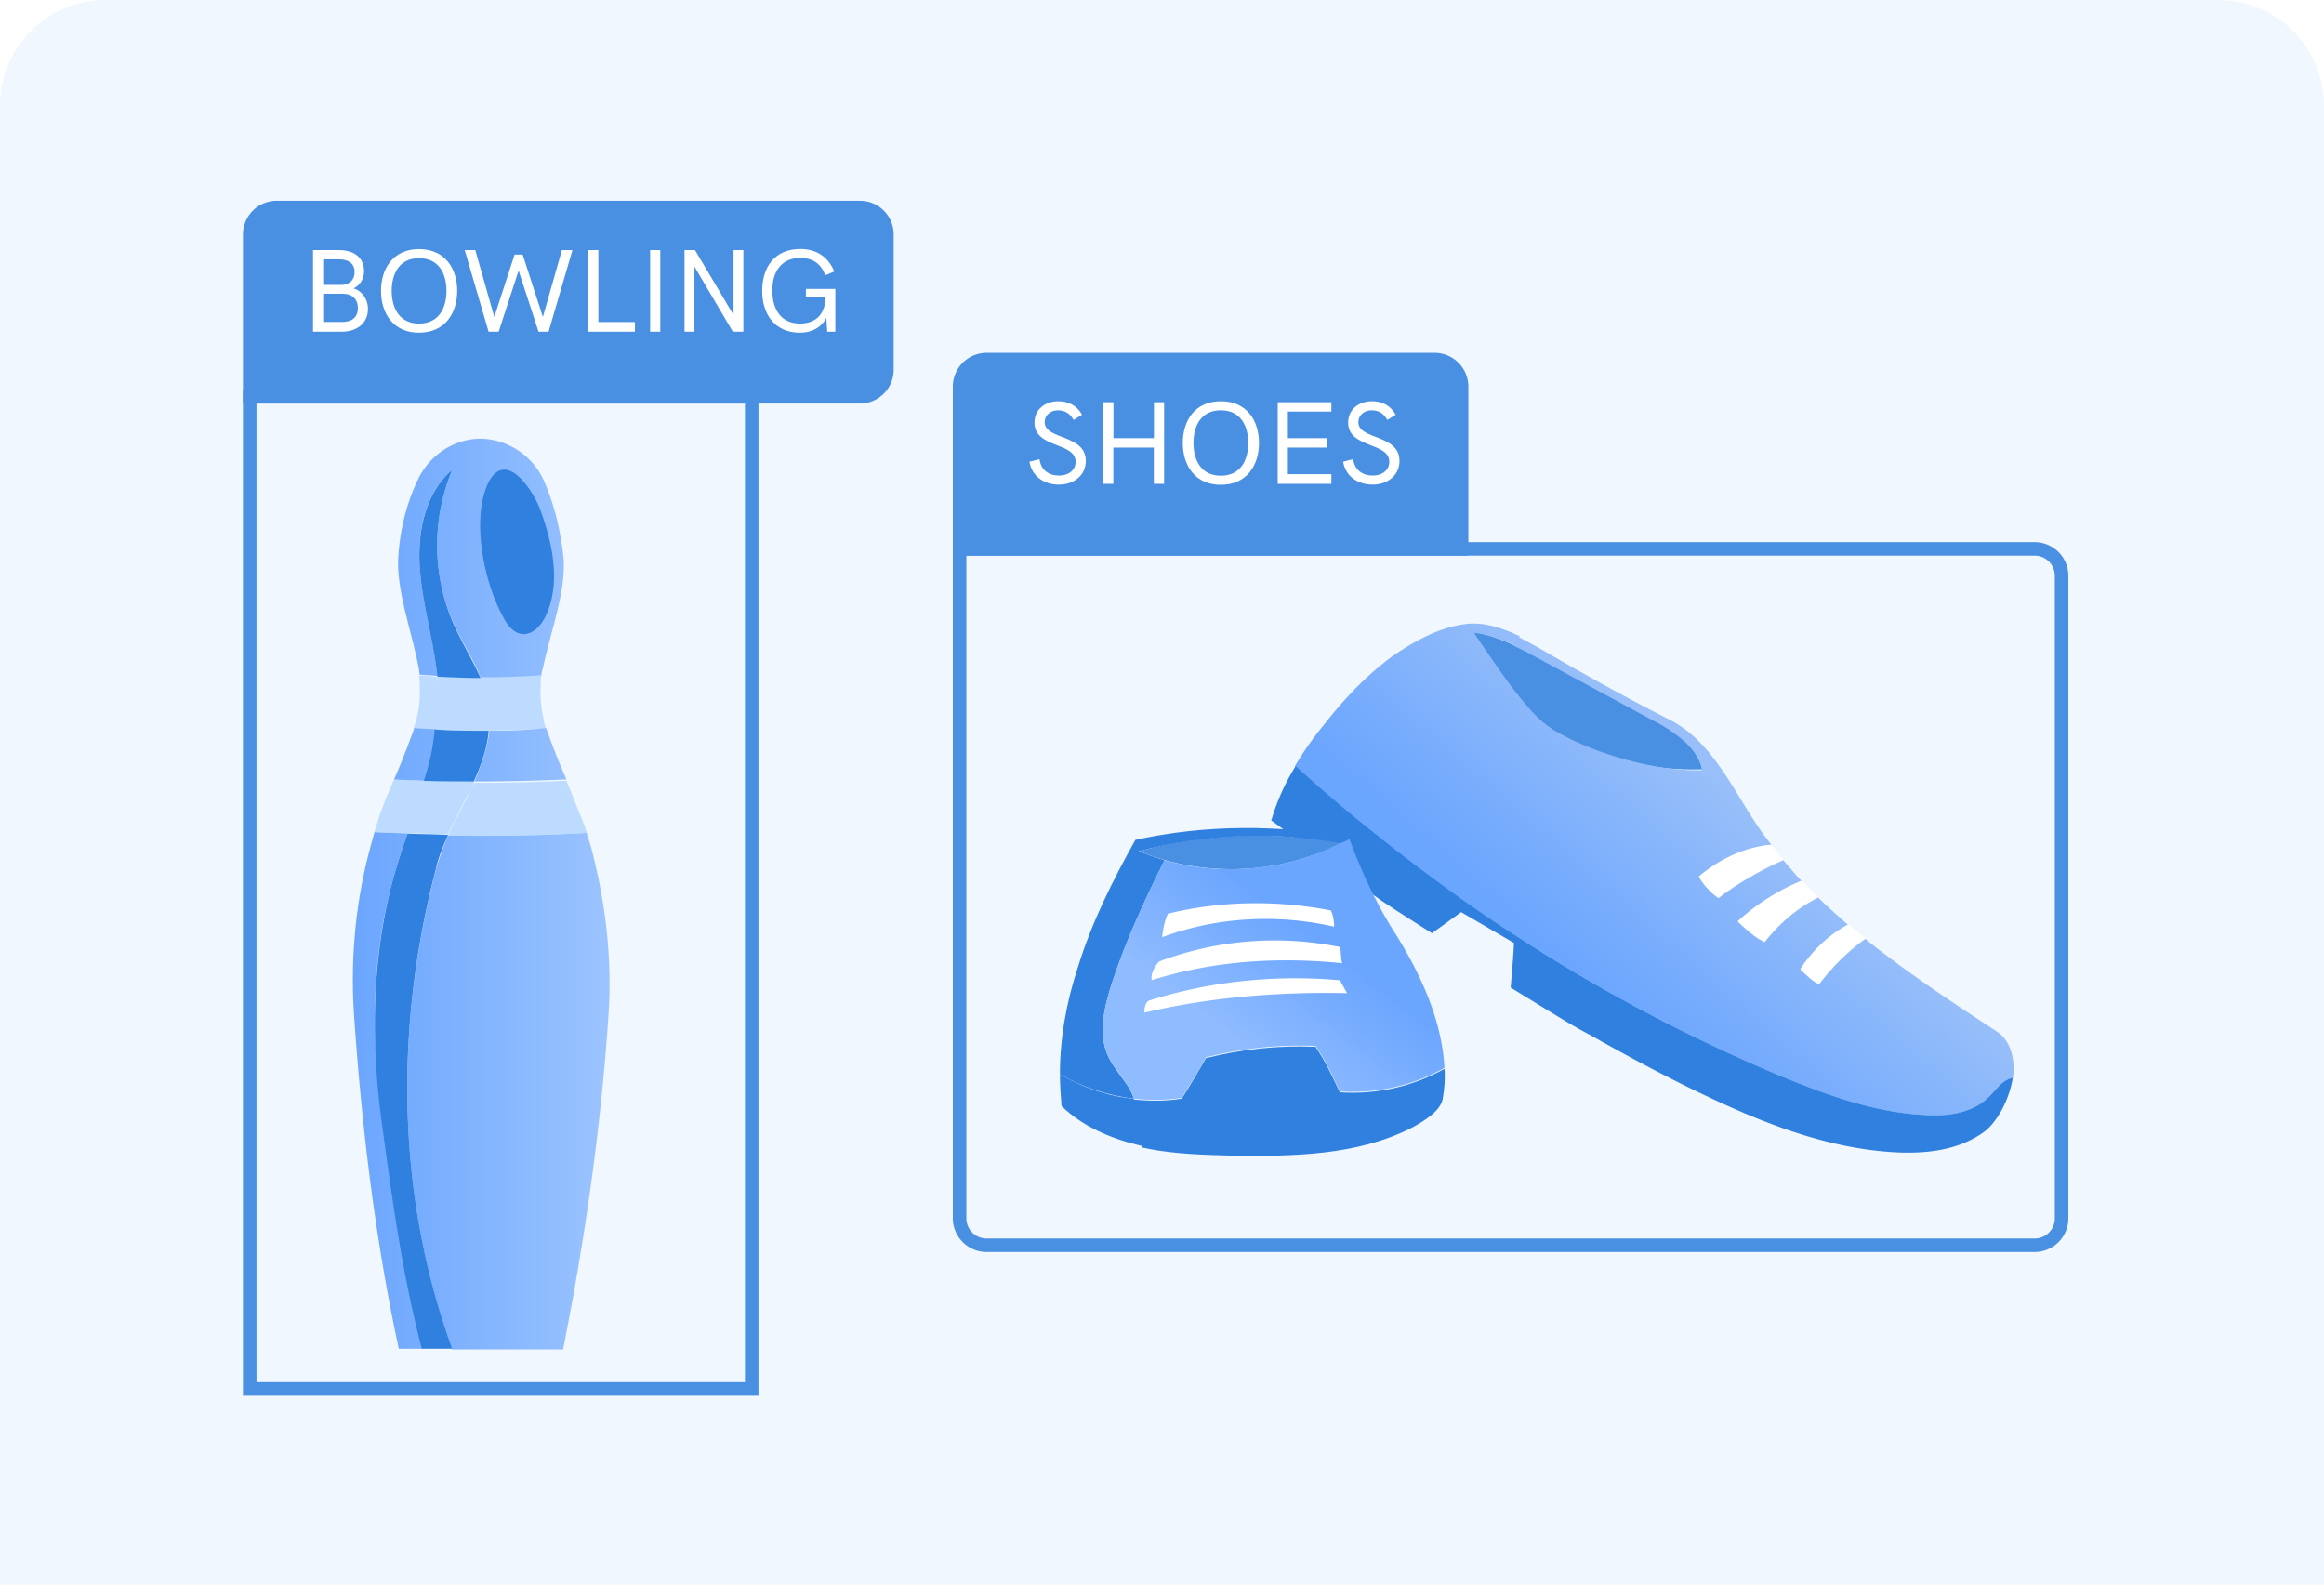 <svg xmlns="http://www.w3.org/2000/svg" width="220" height="150"><defs><filter x="-3.7%" y="-5.7%" width="107.5%" height="111.4%" id="A"><feOffset dy="1" in="SourceAlpha"/><feGaussianBlur stdDeviation="1"/><feComposite in2="SourceAlpha" operator="out"/><feColorMatrix values="0 0 0 0 0 0 0 0 0 0 0 0 0 0 0 0 0 0 0.11 0" result="C"/><feMerge><feMergeNode in="C"/><feMergeNode in="SourceGraphic"/></feMerge></filter><linearGradient x1="67.199%" y1="42.809%" x2="35.593%" y2="67.856%" id="B"><stop stop-color="#98bff9" offset="0%"/><stop stop-color="#6aa5fe" offset="100%"/></linearGradient><linearGradient x1="67.199%" y1="41.056%" x2="35.593%" y2="72.208%" id="C"><stop stop-color="#6aa5fe" offset="0%"/><stop stop-color="#8fbbff" offset="100%"/></linearGradient><linearGradient x1="100%" y1="50%" x2="0%" y2="50%" id="D"><stop stop-color="#9cc4ff" offset="0%"/><stop stop-color="#6aa5fe" offset="100%"/></linearGradient></defs><g fill="none" fill-rule="evenodd"><path d="M10 0h200c5.523 0 10 4.477 10 10v140H0V10C0 4.477 4.477 0 10 0z" fill="#f0f7ff"/><g filter="url(#A)" transform="translate(23 18)"><g transform="translate(67.2 14.4)"><g transform="translate(9.6 25.6)" fill-rule="nonzero"><g transform="translate(20.48)"><path d="M23.04 2.074c.538.307 1.152.538 1.7.845l11.213 6.067c1.075.538 2.074 1.152 2.995 1.92s1.7 1.766 1.92 2.918c-4.454.154-9.446-.845-13.286-3.15-2.38-1.46-4.378-3.456-6-5.683-.922-1.306-1.7-2.688-2.38-4.147 1.306.154 2.61.69 3.84 1.23z" fill="#4a90e2"/><path d="M23.578 1.23l-.05.09.587.313 1.23.67c4.07 2.38 8.218 4.685 12.442 6.835s6.144 7.066 8.91 10.906l.768.998c-2.534.23-4.992 1.382-6.912 2.995.46.768 1.075 1.46 1.843 1.997 1.766-1.382 4.07-2.688 6.144-3.6.614.69 1.152 1.382 1.766 1.997a20.85 20.85 0 0 0-6.067 3.84c.768.69 1.536 1.46 2.534 1.92 1.382-1.766 3.072-3.226 5.07-4.224.922.922 1.92 1.766 2.842 2.61-1.843.998-3.38 2.458-4.53 4.224.538.46 1.075 1.075 1.766 1.382 1.306-1.7 2.688-3.072 4.378-4.3 3.917 3.15 8.218 6 12.442 8.755 1.306.845 1.766 2.61 1.536 4.378a2.84 2.84 0 0 0-.845.384c-.614.46-.998 1.075-1.536 1.536-1.536 1.46-3.84 1.766-6 1.613-4.838-.23-9.523-1.997-13.978-3.84-8.525-3.6-16.82-7.987-24.576-13.056-4.762-3.072-13.405-9.14-17.783-12.672l.197-.402-3.458-3.054a31.5 31.5 0 0 1 2.688-3.84c1.92-2.458 4.07-4.762 6.605-6.605C13.594 1.7 15.974.384 18.432.077c1.766-.23 3.533.384 5.146 1.152zM19.26.93L19.2.845c1.613 2.304 5.014 7.682 7.395 9.14 3.763 2.304 9.81 4.068 14.263 3.915-.23-1.152-.998-2.15-1.92-2.918s-1.92-1.382-2.995-1.92L24.73 2.995c-.538-.307-1.152-.614-1.7-.845l.047-.1-.326-.133c-1.144-.468-2.294-.903-3.5-.997z" fill="url(#B)"/><path d="M70.272 43.008a2.84 2.84 0 0 0-.845.384c-.614.46-.998 1.075-1.536 1.536-1.536 1.46-3.84 1.766-6 1.613-4.838-.23-9.523-1.997-13.978-3.84-8.525-3.6-16.82-7.987-24.576-13.056-4.762-3.072-9.293-6.374-13.67-9.907-2.534-1.997-4.915-4.07-7.296-6.22a20.68 20.68 0 0 0-2.304 5.146l6.912 5.07 3.533 2.534c.998.69 4.762 3.072 4.762 3.072l2.765-1.997 4.992 2.918c0 .768-.307 4.224-.307 4.224l3.38 2.074c1.382.845 2.765 1.7 4.224 2.458 2.842 1.613 5.683 3.15 8.602 4.608 6.067 2.995 12.365 5.76 19.123 6.374 3.38.307 6.99.077 9.677-1.997 1.23-1.075 2.227-3.072 2.534-4.992z" fill="#3080e0"/><g fill="#fff"><path d="M54.682 28.493l1.613 1.306c-1.7 1.152-3.072 2.61-4.378 4.3-.69-.307-1.23-.922-1.766-1.382 1.152-1.766 2.688-3.226 4.53-4.224z"/><path d="M50.304 24.346c.46.538.998.998 1.536 1.536-1.997 1.075-3.686 2.458-5.07 4.224-.998-.46-1.766-1.23-2.534-1.92a20.85 20.85 0 0 1 6.067-3.84z"/><path d="M47.386 20.966l1.152 1.382c-2.074.922-4.378 2.227-6.144 3.6-.768-.538-1.382-1.23-1.843-1.997 1.92-1.613 4.3-2.765 6.835-2.995z"/></g></g><g transform="translate(0 19.2)"><g fill="#fff"><path d="M27.725 15.82c-6.374-.077-13.056.46-19.2 1.843 0-.384.077-.998.46-1.152 5.837-1.843 11.98-2.458 18.048-1.92.23.384.46.845.69 1.23z"/><path d="M27.187 12.98c-6.067-.538-12.21-.154-18.048 1.613-.077-.614.307-1.306.69-1.766a31.04 31.04 0 0 1 17.126-1.382c.154.46.154 1.152.23 1.536z"/><path d="M26.19 7.987c.23.46.23 1.075.307 1.536-5.376-1.23-11.136-.922-16.282.998 0-.768.23-1.536.538-2.304 4.992-1.23 10.368-1.23 15.437-.23z"/></g><path d="M24.73 20.9c.922 1.306 1.613 2.842 2.304 4.3 3.456.23 6.912-.538 9.907-2.227.077.922 0 1.843-.154 2.765-.154 1.23-1.843 2.227-2.995 2.842-5.146 2.61-11.213 2.688-16.973 2.61-2.605-.07-5.274-.14-7.83-.625l-.694-.143-.047-.165-.348-.08c-2.632-.635-5.233-1.77-7.208-3.672C.614 25.498.538 24.5.538 23.5c2.15 1.23 4.53 2.074 6.99 2.304l.022.08.487.044c1.352.105 2.657.083 4.022-.122.845-1.306 1.536-2.534 2.304-3.84 3.302-.845 6.912-1.23 10.368-1.075z" fill="#3080e0"/><path d="M27.1 1.613c-4.992 2.61-11.136 3.15-16.59 1.613a23.08 23.08 0 0 1-2.458-.845C14.208.69 20.813.46 27.1 1.613z" fill="#4a90e2"/><path d="M27.955 1.23c-.307.154-.538.307-.845.384C20.813.46 14.208.768 7.987 2.38c.845.307 1.613.614 2.458.845-1.92 3.84-3.763 7.834-5.07 11.904-.69 2.227-1.23 4.685-.23 6.758.538 1.075 1.382 1.997 1.997 2.995.154.307.307.614.384.922C5.07 25.498 2.688 24.73.538 23.5c0-3.456.614-6.835 1.7-10.138C3.533 9.14 5.53 5.146 7.68 1.306c6.605-1.46 13.594-1.46 20.275-.23-.077.077 0 .077 0 .154z" fill="#3080e0"/><path d="M10.214 10.522c5.146-1.92 10.906-2.227 16.282-.998 0-.46-.077-1.075-.307-1.536-5.07-.998-10.445-.922-15.437.307-.307.69-.46 1.46-.538 2.227zm16.82 4.07c-6.067-.538-12.21.077-18.048 1.92-.384.154-.46.768-.46 1.152 6.144-1.46 12.826-1.997 19.2-1.843-.23-.384-.46-.845-.69-1.23zm-17.818 0c5.837-1.843 11.904-2.227 18.048-1.613-.154-.46-.077-1.075-.23-1.536a31.04 31.04 0 0 0-17.126 1.382c-.46.538-.768 1.152-.69 1.766zM27.955 1.23c1.152 3.15 2.61 6.298 4.454 9.14 2.38 3.84 4.3 8.14 4.53 12.518-2.995 1.7-6.45 2.458-9.907 2.227-.69-1.46-1.382-2.995-2.304-4.3-3.456-.154-6.99.23-10.368 1.075a63.46 63.46 0 0 1-2.304 3.84c-1.46.23-2.995.23-4.53.077-.077-.307-.154-.614-.384-.922-.614-1.075-1.46-1.92-1.997-2.995-.998-2.074-.46-4.608.23-6.758 1.306-4.147 3.15-8.064 5.07-11.904 5.453 1.536 11.597.998 16.59-1.613.307-.077.614-.23.922-.384z" fill="url(#C)"/></g></g><path d="M102.4 18.56H.64v63.36a2.55 2.55 0 0 0 .75 1.81 2.55 2.55 0 0 0 1.81.75h99.2a2.55 2.55 0 0 0 2.56-2.56v-60.8a2.55 2.55 0 0 0-2.56-2.56z" stroke="#4a90e2" stroke-width="1.28"/><path d="M0 0h48.8v16a3.2 3.2 0 0 1-3.2 3.2H3.2A3.2 3.2 0 0 1 0 16V0z" fill="#4a90e2" transform="matrix(1 0 0 -1 0 19.2)"/><path d="M10.032 12.477c1.427 0 2.554-.875 2.554-2.242 0-2.554-3.894-1.97-3.894-3.675 0-.656.547-1.12 1.263-1.12.65 0 1.148.306 1.477.913l.798-.492c-.503-.89-1.296-1.28-2.242-1.28-1.24 0-2.26.766-2.26 2.023 0 2.45 3.894 1.827 3.894 3.713 0 .738-.602 1.302-1.575 1.302-.962 0-1.706-.52-1.843-1.553l-.952.24c.235 1.422 1.433 2.17 2.778 2.17zm5.162-.077V8.966h3.834V12.4H20V4.673h-.962v3.402h-3.834V4.673h-.962V12.4h.962zm10.172.093c2.466 0 3.615-1.854 3.615-3.96S27.832 4.58 25.366 4.58c-2.455 0-3.598 1.848-3.598 3.954s1.143 3.96 3.598 3.96zm0-.86c-1.832 0-2.587-1.433-2.587-3.1 0-1.662.755-3.095 2.587-3.095 1.848 0 2.598 1.433 2.598 3.095 0 1.668-.75 3.1-2.598 3.1zm10.467.766v-.913h-4.118V8.97h3.746v-.89h-3.746V5.56h4.118v-.886h-5.08V12.4h5.08zm3.894.077c1.427 0 2.554-.875 2.554-2.242 0-2.554-3.894-1.97-3.894-3.675 0-.656.547-1.12 1.263-1.12.65 0 1.148.306 1.477.913l.798-.492c-.503-.89-1.296-1.28-2.242-1.28-1.24 0-2.26.766-2.26 2.023 0 2.45 3.894 1.827 3.894 3.713 0 .738-.602 1.302-1.575 1.302-.962 0-1.706-.52-1.843-1.553l-.952.24c.235 1.422 1.433 2.17 2.778 2.17z" fill="#fff" fill-rule="nonzero"/></g><g transform="translate(10.4 22.4)" fill-rule="nonzero"><g fill="#bcdbff"><path d="M20.224 32.512l1.472 3.648c.128.448.32.832.448 1.28-4.352.256-8.704.32-13.12.256.576-1.28 1.216-2.496 1.856-3.712.192-.448.384-.832.64-1.28 2.88 0 5.76-.064 8.704-.192zm-16.32-.128c.954.064 1.908.064 2.862.127l.018-.063c1.536.128 3.136.128 4.736.128-.192.448-.384.896-.64 1.28-.64 1.216-1.28 2.496-1.856 3.712-1.273 0-2.546-.063-3.82-.127l-.02.063c-1.024-.064-2.112-.064-3.136-.128v-.064c.128-.384.256-.768.384-1.216l.192-.576a64.55 64.55 0 0 1 1.28-3.136z"/><path d="M7.817 27.65l-.01.063-2.048-.128v-.064a10.16 10.16 0 0 0 .576-3.904v-.256c0-.256-.064-.576-.064-.832l1.664.128c.063.317.127.696.128 1.076v-.052c0-.384-.064-.768-.064-1.088l3.078.117 1.018.01 5.76-.192c-.064.256-.064.512-.064.768-.064 1.088 0 2.176.256 3.264 0 .32.128.576.192.896 0 .064 0 .064.064.128l-5.376.192c-1.66 0-3.386 0-5.11-.127z"/></g><path d="M21.696 36.16c.32.832.576 1.728.832 2.56 1.408 5.248 2.048 10.688 1.664 16.128-.704 10.368-2.176 20.864-4.288 31.488H9.408c-5.312-14.592-5.44-30.528-1.536-45.44.32-1.088.704-2.176 1.152-3.2 4.416.064 8.832 0 13.12-.256-.128-.448-.256-.832-.448-1.28zM3.648 42.432c.448-1.664.96-3.328 1.536-4.928-1.024-.064-2.112-.064-3.136-.128h0l-.384 1.408C.256 43.968-.256 49.408.128 54.848.896 65.984 2.24 76.544 4.352 86.272h2.304c-1.792-6.848-2.752-13.76-3.712-20.864-1.216-7.616-1.28-15.488.704-22.976zm.256-10.048c.96.064 1.92.064 2.88.128.448-1.6.832-3.2 1.088-4.864-.704-.064-1.344-.064-2.048-.128-.576 1.6-1.216 3.264-1.92 4.864zm9.024-4.608c-.192 1.664-.768 3.264-1.408 4.8 2.88 0 5.76-.064 8.704-.192-.704-1.6-1.344-3.2-1.92-4.864-1.792.192-3.584.256-5.376.256zM9.408 3.072h0c-1.92 4.544-1.92 9.984.128 14.528.768 1.728 1.856 3.392 2.56 5.12a86.57 86.57 0 0 0 5.76-.192c0-.192.064-.448.128-.64.704-3.328 1.92-6.528 1.984-9.472v-.768c-.256-2.624-.832-5.12-1.856-7.488S14.72.192 12.16.128h-.064c-2.496 0-4.8 1.536-5.888 3.776-1.152 2.368-1.792 4.992-1.92 7.744v.64c.128 3.008 1.28 6.144 1.92 9.408.064.256.064.512.128.768.576.064 1.152.064 1.664.128-.32-3.2-1.28-6.336-1.6-9.6-.384-3.584.256-7.552 3.008-9.92z" fill="url(#D)"/><g fill="#3080e0"><path d="M14.272 17.088c.384.704.96 1.472 1.792 1.536.96.064 1.728-.768 2.176-1.664 1.472-3.072.704-6.784-.448-9.984C17.152 5.12 14.4.832 12.736 4.48c-1.536 3.584-.256 9.408 1.536 12.608z"/><path d="M9.408 86.272h-2.88c-1.792-6.848-2.752-13.76-3.712-20.864-1.088-7.616-1.088-15.488.832-22.976.448-1.664.96-3.328 1.536-4.928 1.28.064 2.56.064 3.84.128-.448 1.024-.896 2.048-1.152 3.2-3.904 14.912-3.776 30.848 1.536 45.44zM6.72 32.512c1.6.064 3.136.064 4.736.064.704-1.536 1.28-3.2 1.408-4.8-1.664 0-3.392 0-5.12-.128-.128 1.664-.512 3.264-1.024 4.864zm2.688-29.44C6.656 5.44 6.016 9.472 6.4 13.056c.32 3.264 1.28 6.4 1.6 9.6 1.344.064 2.752.128 4.096.128-.768-1.728-1.792-3.392-2.56-5.12a18.64 18.64 0 0 1-.128-14.592h0z"/></g></g><path stroke="#4a90e2" stroke-width="1.28" d="M.64 18.56h47.52v93.92H.64z"/><path d="M0 0h58.4a3.2 3.2 0 0 1 3.2 3.2V16a3.2 3.2 0 0 1-3.2 3.2H3.2A3.2 3.2 0 0 1 0 16V0z" fill="#4a90e2" transform="matrix(1 0 0 -1 0 19.2)"/><path d="M9.35 12.4c1.4 0 2.483-.77 2.483-2.17 0-.902-.558-1.7-1.367-1.93.536-.235 1-.848 1-1.608 0-1.444-1.116-2.018-2.368-2.018H6.632V12.4H9.35zm-.06-4.43H7.594V5.548h1.51c.89 0 1.46.4 1.46 1.198 0 .848-.59 1.225-1.274 1.225zm.07 3.51H7.594V8.807h1.88c.875 0 1.405.547 1.405 1.318 0 .902-.53 1.356-1.52 1.356zm7.306 1.012c2.466 0 3.615-1.854 3.615-3.96S19.133 4.58 16.667 4.58c-2.455 0-3.598 1.848-3.598 3.954s1.143 3.96 3.598 3.96zm0-.86c-1.832 0-2.587-1.433-2.587-3.1 0-1.662.755-3.095 2.587-3.095 1.848 0 2.598 1.433 2.598 3.095 0 1.668-.75 3.1-2.598 3.1zm7.54.766l1.887-5.78 1.887 5.78h.952l2.26-7.727h-1l-1.8 6.333L26.478 5.1h-.766l-1.92 5.906-1.8-6.333h-1l2.26 7.727h.957zm12.9 0v-.913h-3.462V4.673h-.962V12.4h4.424zm2.4 0V4.673h-.962V12.4h.962zm3.232 0V6.237l3.637 6.163h.995V4.673h-.93v6.147l-3.648-6.147H41.8V12.4h.93zm9.997.093c1.148 0 2.018-.514 2.494-1.384l.082 1.29h.766V8.353h-2.784v.782h1.837l-.022.503c-.186 1.302-1.066 1.99-2.373 1.99-1.848 0-2.625-1.4-2.625-3.14 0-1.76.853-3.073 2.64-3.073 1.148 0 1.97.514 2.368 1.646l.86-.36c-.585-1.4-1.695-2.133-3.216-2.133-2.428 0-3.61 1.723-3.61 3.96 0 2.23 1.198 3.965 3.582 3.965z" fill="#fff" fill-rule="nonzero"/></g></g></svg>